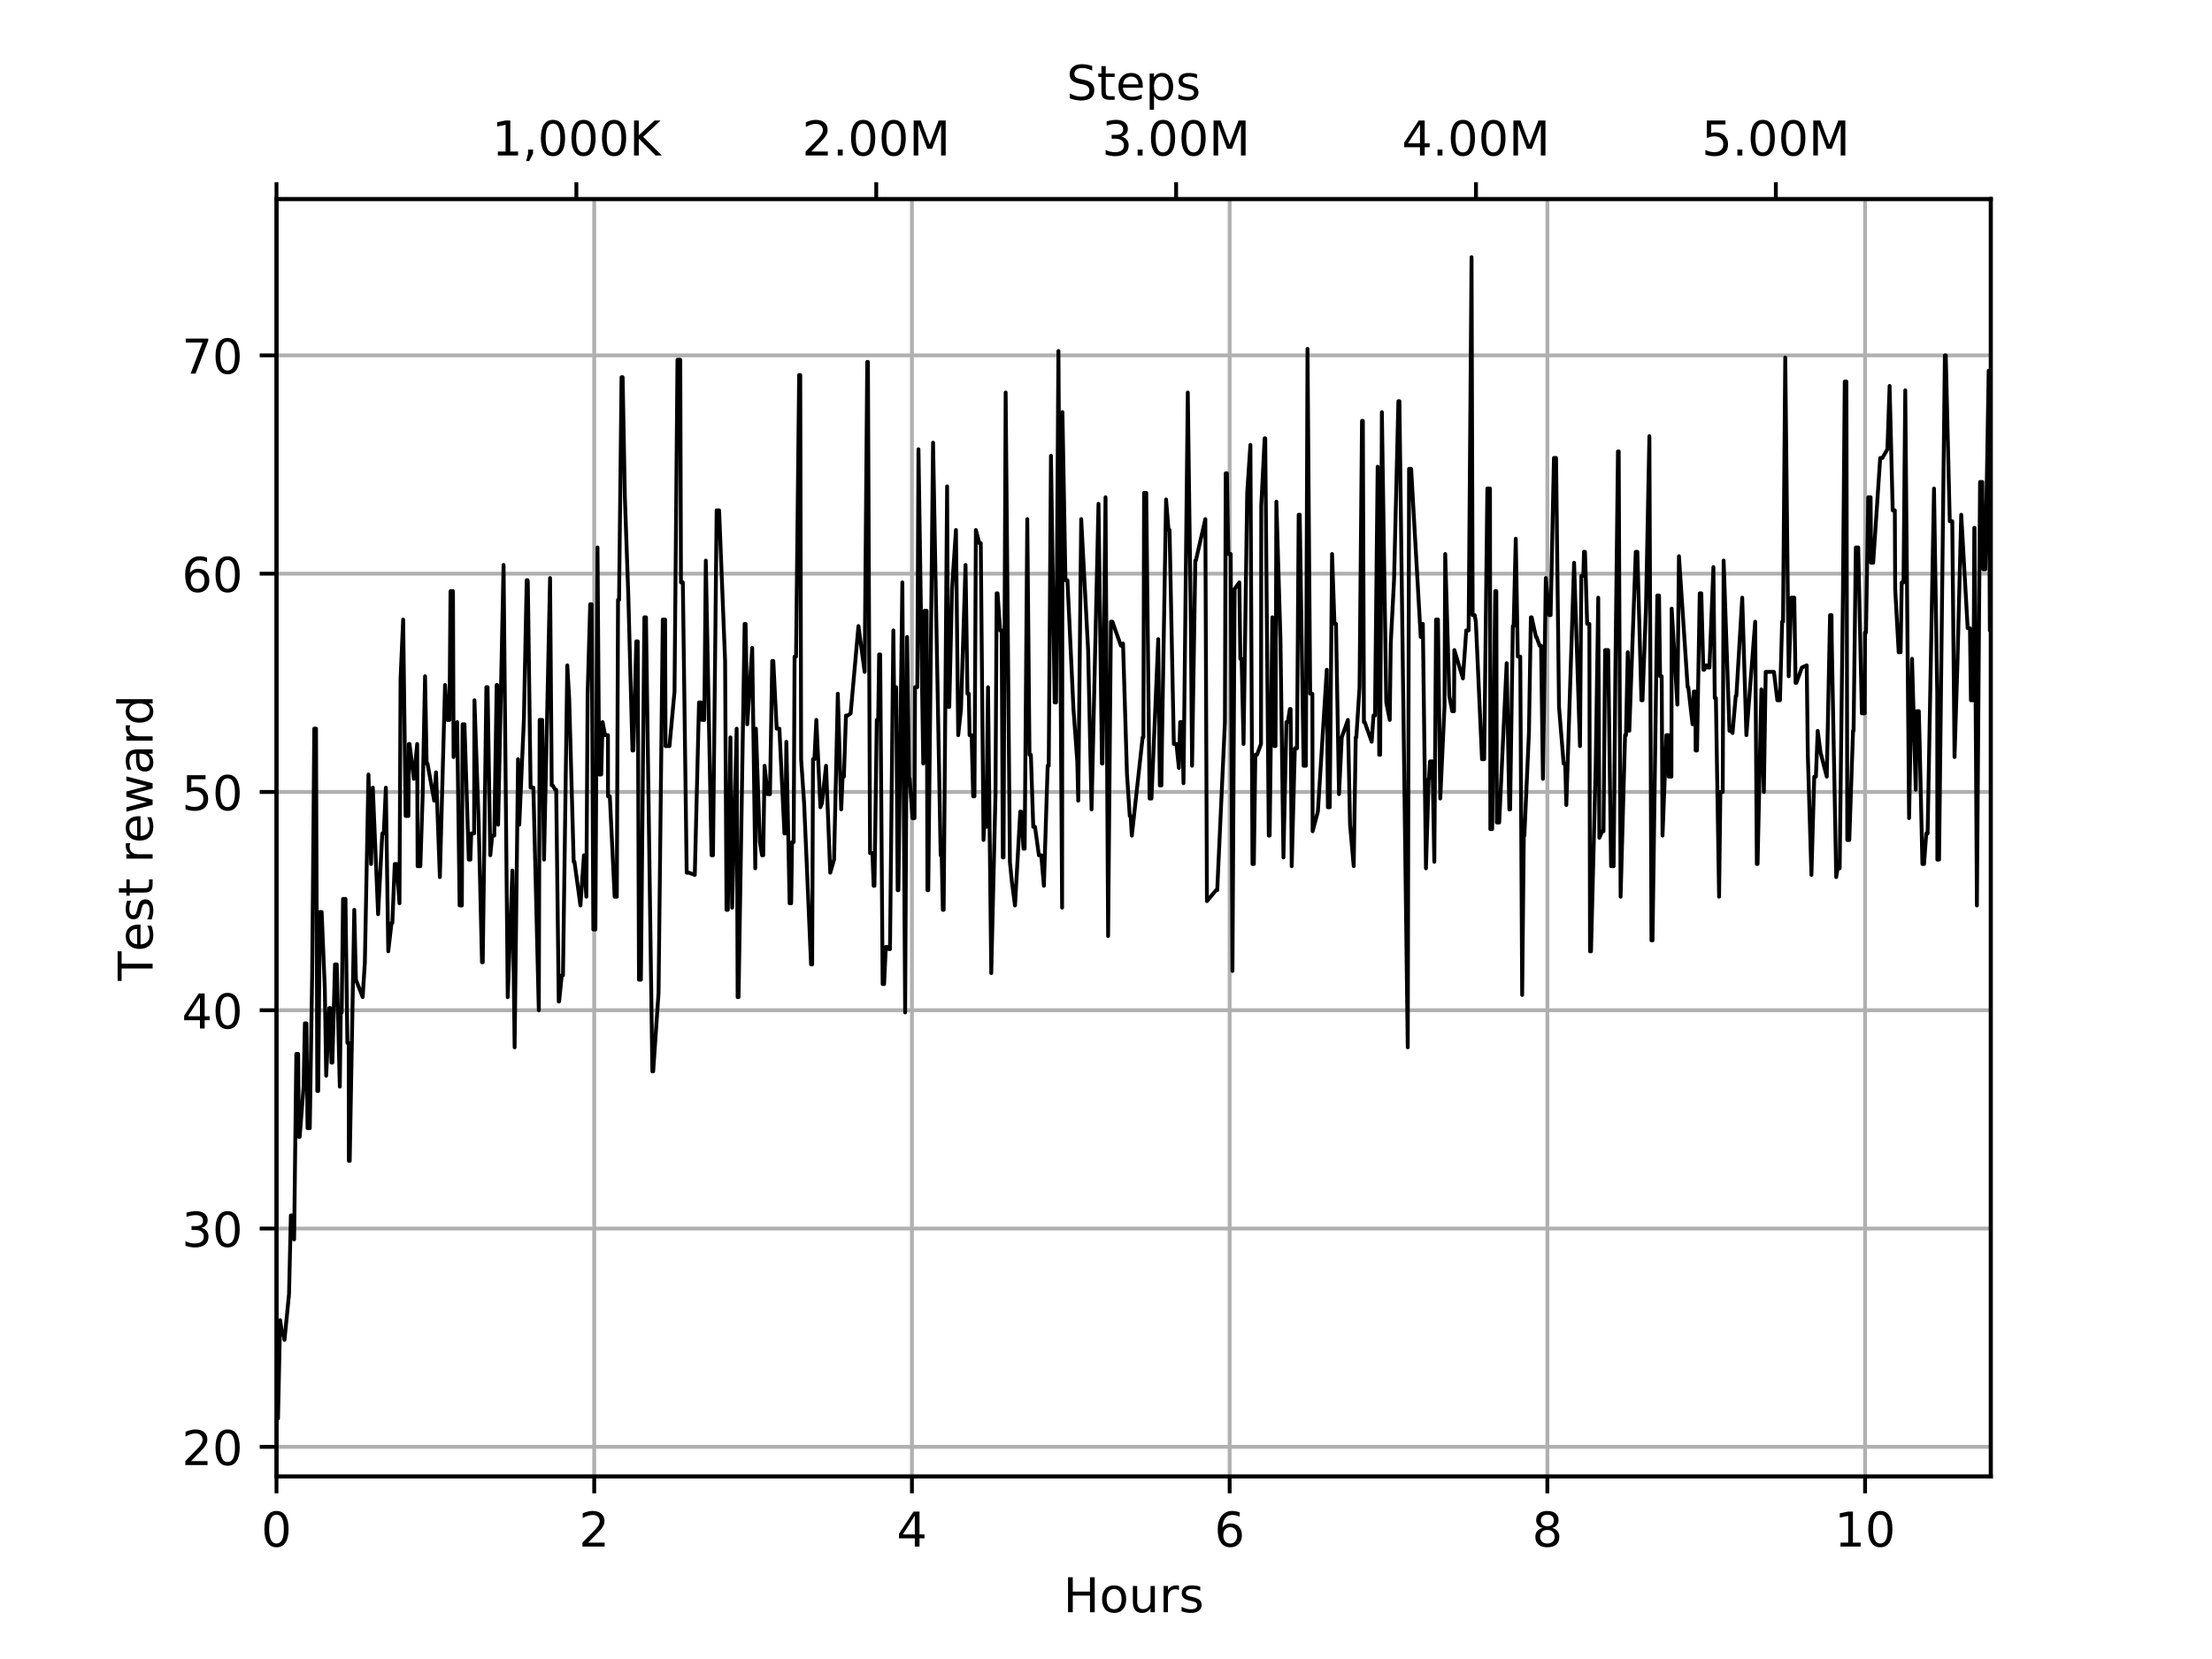 <?xml version="1.0" encoding="utf-8" standalone="no"?>
<!DOCTYPE svg PUBLIC "-//W3C//DTD SVG 1.1//EN"
  "http://www.w3.org/Graphics/SVG/1.1/DTD/svg11.dtd">
<!-- Created with matplotlib (https://matplotlib.org/) -->
<svg height="345.6pt" version="1.1" viewBox="0 0 460.8 345.6" width="460.8pt" xmlns="http://www.w3.org/2000/svg" xmlns:xlink="http://www.w3.org/1999/xlink">
 <defs>
  <style type="text/css">
*{stroke-linecap:butt;stroke-linejoin:round;}
  </style>
 </defs>
 <g id="figure_1">
  <g id="patch_1">
   <path d="M 0 345.6
L 460.8 345.6
L 460.8 0
L 0 0
z
" style="fill:#ffffff;"/>
  </g>
  <g id="axes_1">
   <g id="patch_2">
    <path d="M 57.6 307.584
L 414.72 307.584
L 414.72 41.472
L 57.6 41.472
z
" style="fill:#ffffff;"/>
   </g>
   <g id="matplotlib.axis_1">
    <g id="xtick_1">
     <g id="line2d_1">
      <path clip-path="url(#pdc1ff1bb0d)" d="M 57.6 307.584
L 57.6 41.472
" style="fill:none;stroke:#b0b0b0;stroke-linecap:square;stroke-width:0.8;"/>
     </g>
     <g id="line2d_2">
      <defs>
       <path d="M 0 0
L 0 3.5
" id="m5c88995f0f" style="stroke:#000000;stroke-width:0.8;"/>
      </defs>
      <g>
       <use style="stroke:#000000;stroke-width:0.8;" x="57.6" xlink:href="#m5c88995f0f" y="307.584"/>
      </g>
     </g>
     <g id="text_1">
      <!-- 0 -->
      <defs>
       <path d="M 31.781 66.406
Q 24.172 66.406 20.328 58.906
Q 16.5 51.422 16.5 36.375
Q 16.5 21.391 20.328 13.891
Q 24.172 6.391 31.781 6.391
Q 39.453 6.391 43.281 13.891
Q 47.125 21.391 47.125 36.375
Q 47.125 51.422 43.281 58.906
Q 39.453 66.406 31.781 66.406
z
M 31.781 74.219
Q 44.047 74.219 50.516 64.516
Q 56.984 54.828 56.984 36.375
Q 56.984 17.969 50.516 8.266
Q 44.047 -1.422 31.781 -1.422
Q 19.531 -1.422 13.062 8.266
Q 6.594 17.969 6.594 36.375
Q 6.594 54.828 13.062 64.516
Q 19.531 74.219 31.781 74.219
z
" id="DejaVuSans-48"/>
      </defs>
      <g transform="translate(54.419 322.182)scale(0.1 -0.1)">
       <use xlink:href="#DejaVuSans-48"/>
      </g>
     </g>
    </g>
    <g id="xtick_2">
     <g id="line2d_3">
      <path clip-path="url(#pdc1ff1bb0d)" d="M 123.786 307.584
L 123.786 41.472
" style="fill:none;stroke:#b0b0b0;stroke-linecap:square;stroke-width:0.8;"/>
     </g>
     <g id="line2d_4">
      <g>
       <use style="stroke:#000000;stroke-width:0.8;" x="123.786" xlink:href="#m5c88995f0f" y="307.584"/>
      </g>
     </g>
     <g id="text_2">
      <!-- 2 -->
      <defs>
       <path d="M 19.188 8.297
L 53.609 8.297
L 53.609 0
L 7.328 0
L 7.328 8.297
Q 12.938 14.109 22.625 23.891
Q 32.328 33.688 34.812 36.531
Q 39.547 41.844 41.422 45.531
Q 43.312 49.219 43.312 52.781
Q 43.312 58.594 39.234 62.25
Q 35.156 65.922 28.609 65.922
Q 23.969 65.922 18.812 64.312
Q 13.672 62.703 7.812 59.422
L 7.812 69.391
Q 13.766 71.781 18.938 73
Q 24.125 74.219 28.422 74.219
Q 39.75 74.219 46.484 68.547
Q 53.219 62.891 53.219 53.422
Q 53.219 48.922 51.531 44.891
Q 49.859 40.875 45.406 35.406
Q 44.188 33.984 37.641 27.219
Q 31.109 20.453 19.188 8.297
z
" id="DejaVuSans-50"/>
      </defs>
      <g transform="translate(120.605 322.182)scale(0.1 -0.1)">
       <use xlink:href="#DejaVuSans-50"/>
      </g>
     </g>
    </g>
    <g id="xtick_3">
     <g id="line2d_5">
      <path clip-path="url(#pdc1ff1bb0d)" d="M 189.972 307.584
L 189.972 41.472
" style="fill:none;stroke:#b0b0b0;stroke-linecap:square;stroke-width:0.8;"/>
     </g>
     <g id="line2d_6">
      <g>
       <use style="stroke:#000000;stroke-width:0.8;" x="189.972" xlink:href="#m5c88995f0f" y="307.584"/>
      </g>
     </g>
     <g id="text_3">
      <!-- 4 -->
      <defs>
       <path d="M 37.797 64.312
L 12.891 25.391
L 37.797 25.391
z
M 35.203 72.906
L 47.609 72.906
L 47.609 25.391
L 58.016 25.391
L 58.016 17.188
L 47.609 17.188
L 47.609 0
L 37.797 0
L 37.797 17.188
L 4.891 17.188
L 4.891 26.703
z
" id="DejaVuSans-52"/>
      </defs>
      <g transform="translate(186.791 322.182)scale(0.1 -0.1)">
       <use xlink:href="#DejaVuSans-52"/>
      </g>
     </g>
    </g>
    <g id="xtick_4">
     <g id="line2d_7">
      <path clip-path="url(#pdc1ff1bb0d)" d="M 256.158 307.584
L 256.158 41.472
" style="fill:none;stroke:#b0b0b0;stroke-linecap:square;stroke-width:0.8;"/>
     </g>
     <g id="line2d_8">
      <g>
       <use style="stroke:#000000;stroke-width:0.8;" x="256.158" xlink:href="#m5c88995f0f" y="307.584"/>
      </g>
     </g>
     <g id="text_4">
      <!-- 6 -->
      <defs>
       <path d="M 33.016 40.375
Q 26.375 40.375 22.484 35.828
Q 18.609 31.297 18.609 23.391
Q 18.609 15.531 22.484 10.953
Q 26.375 6.391 33.016 6.391
Q 39.656 6.391 43.531 10.953
Q 47.406 15.531 47.406 23.391
Q 47.406 31.297 43.531 35.828
Q 39.656 40.375 33.016 40.375
z
M 52.594 71.297
L 52.594 62.312
Q 48.875 64.062 45.094 64.984
Q 41.312 65.922 37.594 65.922
Q 27.828 65.922 22.672 59.328
Q 17.531 52.734 16.797 39.406
Q 19.672 43.656 24.016 45.922
Q 28.375 48.188 33.594 48.188
Q 44.578 48.188 50.953 41.516
Q 57.328 34.859 57.328 23.391
Q 57.328 12.156 50.688 5.359
Q 44.047 -1.422 33.016 -1.422
Q 20.359 -1.422 13.672 8.266
Q 6.984 17.969 6.984 36.375
Q 6.984 53.656 15.188 63.938
Q 23.391 74.219 37.203 74.219
Q 40.922 74.219 44.703 73.484
Q 48.484 72.75 52.594 71.297
z
" id="DejaVuSans-54"/>
      </defs>
      <g transform="translate(252.977 322.182)scale(0.1 -0.1)">
       <use xlink:href="#DejaVuSans-54"/>
      </g>
     </g>
    </g>
    <g id="xtick_5">
     <g id="line2d_9">
      <path clip-path="url(#pdc1ff1bb0d)" d="M 322.344 307.584
L 322.344 41.472
" style="fill:none;stroke:#b0b0b0;stroke-linecap:square;stroke-width:0.8;"/>
     </g>
     <g id="line2d_10">
      <g>
       <use style="stroke:#000000;stroke-width:0.8;" x="322.344" xlink:href="#m5c88995f0f" y="307.584"/>
      </g>
     </g>
     <g id="text_5">
      <!-- 8 -->
      <defs>
       <path d="M 31.781 34.625
Q 24.75 34.625 20.719 30.859
Q 16.703 27.094 16.703 20.516
Q 16.703 13.922 20.719 10.156
Q 24.75 6.391 31.781 6.391
Q 38.812 6.391 42.859 10.172
Q 46.922 13.969 46.922 20.516
Q 46.922 27.094 42.891 30.859
Q 38.875 34.625 31.781 34.625
z
M 21.922 38.812
Q 15.578 40.375 12.031 44.719
Q 8.5 49.078 8.5 55.328
Q 8.5 64.062 14.719 69.141
Q 20.953 74.219 31.781 74.219
Q 42.672 74.219 48.875 69.141
Q 55.078 64.062 55.078 55.328
Q 55.078 49.078 51.531 44.719
Q 48 40.375 41.703 38.812
Q 48.828 37.156 52.797 32.312
Q 56.781 27.484 56.781 20.516
Q 56.781 9.906 50.312 4.234
Q 43.844 -1.422 31.781 -1.422
Q 19.734 -1.422 13.25 4.234
Q 6.781 9.906 6.781 20.516
Q 6.781 27.484 10.781 32.312
Q 14.797 37.156 21.922 38.812
z
M 18.312 54.391
Q 18.312 48.734 21.844 45.562
Q 25.391 42.391 31.781 42.391
Q 38.141 42.391 41.719 45.562
Q 45.312 48.734 45.312 54.391
Q 45.312 60.062 41.719 63.234
Q 38.141 66.406 31.781 66.406
Q 25.391 66.406 21.844 63.234
Q 18.312 60.062 18.312 54.391
z
" id="DejaVuSans-56"/>
      </defs>
      <g transform="translate(319.163 322.182)scale(0.1 -0.1)">
       <use xlink:href="#DejaVuSans-56"/>
      </g>
     </g>
    </g>
    <g id="xtick_6">
     <g id="line2d_11">
      <path clip-path="url(#pdc1ff1bb0d)" d="M 388.53 307.584
L 388.53 41.472
" style="fill:none;stroke:#b0b0b0;stroke-linecap:square;stroke-width:0.8;"/>
     </g>
     <g id="line2d_12">
      <g>
       <use style="stroke:#000000;stroke-width:0.8;" x="388.53" xlink:href="#m5c88995f0f" y="307.584"/>
      </g>
     </g>
     <g id="text_6">
      <!-- 10 -->
      <defs>
       <path d="M 12.406 8.297
L 28.516 8.297
L 28.516 63.922
L 10.984 60.406
L 10.984 69.391
L 28.422 72.906
L 38.281 72.906
L 38.281 8.297
L 54.391 8.297
L 54.391 0
L 12.406 0
z
" id="DejaVuSans-49"/>
      </defs>
      <g transform="translate(382.168 322.182)scale(0.1 -0.1)">
       <use xlink:href="#DejaVuSans-49"/>
       <use x="63.623" xlink:href="#DejaVuSans-48"/>
      </g>
     </g>
    </g>
    <g id="text_7">
     <!-- Hours -->
     <defs>
      <path d="M 9.812 72.906
L 19.672 72.906
L 19.672 43.016
L 55.516 43.016
L 55.516 72.906
L 65.375 72.906
L 65.375 0
L 55.516 0
L 55.516 34.719
L 19.672 34.719
L 19.672 0
L 9.812 0
z
" id="DejaVuSans-72"/>
      <path d="M 30.609 48.391
Q 23.391 48.391 19.188 42.75
Q 14.984 37.109 14.984 27.297
Q 14.984 17.484 19.156 11.844
Q 23.344 6.203 30.609 6.203
Q 37.797 6.203 41.984 11.859
Q 46.188 17.531 46.188 27.297
Q 46.188 37.016 41.984 42.703
Q 37.797 48.391 30.609 48.391
z
M 30.609 56
Q 42.328 56 49.016 48.375
Q 55.719 40.766 55.719 27.297
Q 55.719 13.875 49.016 6.219
Q 42.328 -1.422 30.609 -1.422
Q 18.844 -1.422 12.172 6.219
Q 5.516 13.875 5.516 27.297
Q 5.516 40.766 12.172 48.375
Q 18.844 56 30.609 56
z
" id="DejaVuSans-111"/>
      <path d="M 8.5 21.578
L 8.5 54.688
L 17.484 54.688
L 17.484 21.922
Q 17.484 14.156 20.5 10.266
Q 23.531 6.391 29.594 6.391
Q 36.859 6.391 41.078 11.031
Q 45.312 15.672 45.312 23.688
L 45.312 54.688
L 54.297 54.688
L 54.297 0
L 45.312 0
L 45.312 8.406
Q 42.047 3.422 37.719 1
Q 33.406 -1.422 27.688 -1.422
Q 18.266 -1.422 13.375 4.438
Q 8.5 10.297 8.5 21.578
z
M 31.109 56
z
" id="DejaVuSans-117"/>
      <path d="M 41.109 46.297
Q 39.594 47.172 37.812 47.578
Q 36.031 48 33.891 48
Q 26.266 48 22.188 43.047
Q 18.109 38.094 18.109 28.812
L 18.109 0
L 9.078 0
L 9.078 54.688
L 18.109 54.688
L 18.109 46.188
Q 20.953 51.172 25.484 53.578
Q 30.031 56 36.531 56
Q 37.453 56 38.578 55.875
Q 39.703 55.766 41.062 55.516
z
" id="DejaVuSans-114"/>
      <path d="M 44.281 53.078
L 44.281 44.578
Q 40.484 46.531 36.375 47.5
Q 32.281 48.484 27.875 48.484
Q 21.188 48.484 17.844 46.438
Q 14.5 44.391 14.5 40.281
Q 14.5 37.156 16.891 35.375
Q 19.281 33.594 26.516 31.984
L 29.594 31.297
Q 39.156 29.25 43.188 25.516
Q 47.219 21.781 47.219 15.094
Q 47.219 7.469 41.188 3.016
Q 35.156 -1.422 24.609 -1.422
Q 20.219 -1.422 15.453 -0.562
Q 10.688 0.297 5.422 2
L 5.422 11.281
Q 10.406 8.688 15.234 7.391
Q 20.062 6.109 24.812 6.109
Q 31.156 6.109 34.562 8.281
Q 37.984 10.453 37.984 14.406
Q 37.984 18.062 35.516 20.016
Q 33.062 21.969 24.703 23.781
L 21.578 24.516
Q 13.234 26.266 9.516 29.906
Q 5.812 33.547 5.812 39.891
Q 5.812 47.609 11.281 51.797
Q 16.75 56 26.812 56
Q 31.781 56 36.172 55.266
Q 40.578 54.547 44.281 53.078
z
" id="DejaVuSans-115"/>
     </defs>
     <g transform="translate(221.512 335.861)scale(0.1 -0.1)">
      <use xlink:href="#DejaVuSans-72"/>
      <use x="75.195" xlink:href="#DejaVuSans-111"/>
      <use x="136.377" xlink:href="#DejaVuSans-117"/>
      <use x="199.756" xlink:href="#DejaVuSans-114"/>
      <use x="240.869" xlink:href="#DejaVuSans-115"/>
     </g>
    </g>
   </g>
   <g id="matplotlib.axis_2">
    <g id="ytick_1">
     <g id="line2d_13">
      <path clip-path="url(#pdc1ff1bb0d)" d="M 57.6 301.4
L 414.72 301.4
" style="fill:none;stroke:#b0b0b0;stroke-linecap:square;stroke-width:0.8;"/>
     </g>
     <g id="line2d_14">
      <defs>
       <path d="M 0 0
L -3.5 0
" id="m8403c942ac" style="stroke:#000000;stroke-width:0.8;"/>
      </defs>
      <g>
       <use style="stroke:#000000;stroke-width:0.8;" x="57.6" xlink:href="#m8403c942ac" y="301.4"/>
      </g>
     </g>
     <g id="text_8">
      <!-- 20 -->
      <g transform="translate(37.875 305.199)scale(0.1 -0.1)">
       <use xlink:href="#DejaVuSans-50"/>
       <use x="63.623" xlink:href="#DejaVuSans-48"/>
      </g>
     </g>
    </g>
    <g id="ytick_2">
     <g id="line2d_15">
      <path clip-path="url(#pdc1ff1bb0d)" d="M 57.6 255.926
L 414.72 255.926
" style="fill:none;stroke:#b0b0b0;stroke-linecap:square;stroke-width:0.8;"/>
     </g>
     <g id="line2d_16">
      <g>
       <use style="stroke:#000000;stroke-width:0.8;" x="57.6" xlink:href="#m8403c942ac" y="255.926"/>
      </g>
     </g>
     <g id="text_9">
      <!-- 30 -->
      <defs>
       <path d="M 40.578 39.312
Q 47.656 37.797 51.625 33
Q 55.609 28.219 55.609 21.188
Q 55.609 10.406 48.188 4.484
Q 40.766 -1.422 27.094 -1.422
Q 22.516 -1.422 17.656 -0.516
Q 12.797 0.391 7.625 2.203
L 7.625 11.719
Q 11.719 9.328 16.594 8.109
Q 21.484 6.891 26.812 6.891
Q 36.078 6.891 40.938 10.547
Q 45.797 14.203 45.797 21.188
Q 45.797 27.641 41.281 31.266
Q 36.766 34.906 28.719 34.906
L 20.219 34.906
L 20.219 43.016
L 29.109 43.016
Q 36.375 43.016 40.234 45.922
Q 44.094 48.828 44.094 54.297
Q 44.094 59.906 40.109 62.906
Q 36.141 65.922 28.719 65.922
Q 24.656 65.922 20.016 65.031
Q 15.375 64.156 9.812 62.312
L 9.812 71.094
Q 15.438 72.656 20.344 73.438
Q 25.25 74.219 29.594 74.219
Q 40.828 74.219 47.359 69.109
Q 53.906 64.016 53.906 55.328
Q 53.906 49.266 50.438 45.094
Q 46.969 40.922 40.578 39.312
z
" id="DejaVuSans-51"/>
      </defs>
      <g transform="translate(37.875 259.725)scale(0.1 -0.1)">
       <use xlink:href="#DejaVuSans-51"/>
       <use x="63.623" xlink:href="#DejaVuSans-48"/>
      </g>
     </g>
    </g>
    <g id="ytick_3">
     <g id="line2d_17">
      <path clip-path="url(#pdc1ff1bb0d)" d="M 57.6 210.452
L 414.72 210.452
" style="fill:none;stroke:#b0b0b0;stroke-linecap:square;stroke-width:0.8;"/>
     </g>
     <g id="line2d_18">
      <g>
       <use style="stroke:#000000;stroke-width:0.8;" x="57.6" xlink:href="#m8403c942ac" y="210.452"/>
      </g>
     </g>
     <g id="text_10">
      <!-- 40 -->
      <g transform="translate(37.875 214.251)scale(0.1 -0.1)">
       <use xlink:href="#DejaVuSans-52"/>
       <use x="63.623" xlink:href="#DejaVuSans-48"/>
      </g>
     </g>
    </g>
    <g id="ytick_4">
     <g id="line2d_19">
      <path clip-path="url(#pdc1ff1bb0d)" d="M 57.6 164.979
L 414.72 164.979
" style="fill:none;stroke:#b0b0b0;stroke-linecap:square;stroke-width:0.8;"/>
     </g>
     <g id="line2d_20">
      <g>
       <use style="stroke:#000000;stroke-width:0.8;" x="57.6" xlink:href="#m8403c942ac" y="164.979"/>
      </g>
     </g>
     <g id="text_11">
      <!-- 50 -->
      <defs>
       <path d="M 10.797 72.906
L 49.516 72.906
L 49.516 64.594
L 19.828 64.594
L 19.828 46.734
Q 21.969 47.469 24.109 47.828
Q 26.266 48.188 28.422 48.188
Q 40.625 48.188 47.75 41.5
Q 54.891 34.812 54.891 23.391
Q 54.891 11.625 47.562 5.094
Q 40.234 -1.422 26.906 -1.422
Q 22.312 -1.422 17.547 -0.641
Q 12.797 0.141 7.719 1.703
L 7.719 11.625
Q 12.109 9.234 16.797 8.062
Q 21.484 6.891 26.703 6.891
Q 35.156 6.891 40.078 11.328
Q 45.016 15.766 45.016 23.391
Q 45.016 31 40.078 35.438
Q 35.156 39.891 26.703 39.891
Q 22.75 39.891 18.812 39.016
Q 14.891 38.141 10.797 36.281
z
" id="DejaVuSans-53"/>
      </defs>
      <g transform="translate(37.875 168.778)scale(0.1 -0.1)">
       <use xlink:href="#DejaVuSans-53"/>
       <use x="63.623" xlink:href="#DejaVuSans-48"/>
      </g>
     </g>
    </g>
    <g id="ytick_5">
     <g id="line2d_21">
      <path clip-path="url(#pdc1ff1bb0d)" d="M 57.6 119.505
L 414.72 119.505
" style="fill:none;stroke:#b0b0b0;stroke-linecap:square;stroke-width:0.8;"/>
     </g>
     <g id="line2d_22">
      <g>
       <use style="stroke:#000000;stroke-width:0.8;" x="57.6" xlink:href="#m8403c942ac" y="119.505"/>
      </g>
     </g>
     <g id="text_12">
      <!-- 60 -->
      <g transform="translate(37.875 123.304)scale(0.1 -0.1)">
       <use xlink:href="#DejaVuSans-54"/>
       <use x="63.623" xlink:href="#DejaVuSans-48"/>
      </g>
     </g>
    </g>
    <g id="ytick_6">
     <g id="line2d_23">
      <path clip-path="url(#pdc1ff1bb0d)" d="M 57.6 74.031
L 414.72 74.031
" style="fill:none;stroke:#b0b0b0;stroke-linecap:square;stroke-width:0.8;"/>
     </g>
     <g id="line2d_24">
      <g>
       <use style="stroke:#000000;stroke-width:0.8;" x="57.6" xlink:href="#m8403c942ac" y="74.031"/>
      </g>
     </g>
     <g id="text_13">
      <!-- 70 -->
      <defs>
       <path d="M 8.203 72.906
L 55.078 72.906
L 55.078 68.703
L 28.609 0
L 18.312 0
L 43.219 64.594
L 8.203 64.594
z
" id="DejaVuSans-55"/>
      </defs>
      <g transform="translate(37.875 77.83)scale(0.1 -0.1)">
       <use xlink:href="#DejaVuSans-55"/>
       <use x="63.623" xlink:href="#DejaVuSans-48"/>
      </g>
     </g>
    </g>
    <g id="text_14">
     <!-- Test reward -->
     <defs>
      <path d="M -0.297 72.906
L 61.375 72.906
L 61.375 64.594
L 35.5 64.594
L 35.5 0
L 25.594 0
L 25.594 64.594
L -0.297 64.594
z
" id="DejaVuSans-84"/>
      <path d="M 56.203 29.594
L 56.203 25.203
L 14.891 25.203
Q 15.484 15.922 20.484 11.062
Q 25.484 6.203 34.422 6.203
Q 39.594 6.203 44.453 7.469
Q 49.312 8.734 54.109 11.281
L 54.109 2.781
Q 49.266 0.734 44.188 -0.344
Q 39.109 -1.422 33.891 -1.422
Q 20.797 -1.422 13.156 6.188
Q 5.516 13.812 5.516 26.812
Q 5.516 40.234 12.766 48.109
Q 20.016 56 32.328 56
Q 43.359 56 49.781 48.891
Q 56.203 41.797 56.203 29.594
z
M 47.219 32.234
Q 47.125 39.594 43.094 43.984
Q 39.062 48.391 32.422 48.391
Q 24.906 48.391 20.391 44.141
Q 15.875 39.891 15.188 32.172
z
" id="DejaVuSans-101"/>
      <path d="M 18.312 70.219
L 18.312 54.688
L 36.812 54.688
L 36.812 47.703
L 18.312 47.703
L 18.312 18.016
Q 18.312 11.328 20.141 9.422
Q 21.969 7.516 27.594 7.516
L 36.812 7.516
L 36.812 0
L 27.594 0
Q 17.188 0 13.234 3.875
Q 9.281 7.766 9.281 18.016
L 9.281 47.703
L 2.688 47.703
L 2.688 54.688
L 9.281 54.688
L 9.281 70.219
z
" id="DejaVuSans-116"/>
      <path id="DejaVuSans-32"/>
      <path d="M 4.203 54.688
L 13.188 54.688
L 24.422 12.016
L 35.594 54.688
L 46.188 54.688
L 57.422 12.016
L 68.609 54.688
L 77.594 54.688
L 63.281 0
L 52.688 0
L 40.922 44.828
L 29.109 0
L 18.5 0
z
" id="DejaVuSans-119"/>
      <path d="M 34.281 27.484
Q 23.391 27.484 19.188 25
Q 14.984 22.516 14.984 16.5
Q 14.984 11.719 18.141 8.906
Q 21.297 6.109 26.703 6.109
Q 34.188 6.109 38.703 11.406
Q 43.219 16.703 43.219 25.484
L 43.219 27.484
z
M 52.203 31.203
L 52.203 0
L 43.219 0
L 43.219 8.297
Q 40.141 3.328 35.547 0.953
Q 30.953 -1.422 24.312 -1.422
Q 15.922 -1.422 10.953 3.297
Q 6 8.016 6 15.922
Q 6 25.141 12.172 29.828
Q 18.359 34.516 30.609 34.516
L 43.219 34.516
L 43.219 35.406
Q 43.219 41.609 39.141 45
Q 35.062 48.391 27.688 48.391
Q 23 48.391 18.547 47.266
Q 14.109 46.141 10.016 43.891
L 10.016 52.203
Q 14.938 54.109 19.578 55.047
Q 24.219 56 28.609 56
Q 40.484 56 46.344 49.844
Q 52.203 43.703 52.203 31.203
z
" id="DejaVuSans-97"/>
      <path d="M 45.406 46.391
L 45.406 75.984
L 54.391 75.984
L 54.391 0
L 45.406 0
L 45.406 8.203
Q 42.578 3.328 38.25 0.953
Q 33.938 -1.422 27.875 -1.422
Q 17.969 -1.422 11.734 6.484
Q 5.516 14.406 5.516 27.297
Q 5.516 40.188 11.734 48.094
Q 17.969 56 27.875 56
Q 33.938 56 38.25 53.625
Q 42.578 51.266 45.406 46.391
z
M 14.797 27.297
Q 14.797 17.391 18.875 11.75
Q 22.953 6.109 30.078 6.109
Q 37.203 6.109 41.297 11.75
Q 45.406 17.391 45.406 27.297
Q 45.406 37.203 41.297 42.844
Q 37.203 48.484 30.078 48.484
Q 22.953 48.484 18.875 42.844
Q 14.797 37.203 14.797 27.297
z
" id="DejaVuSans-100"/>
     </defs>
     <g transform="translate(31.795 204.312)rotate(-90)scale(0.1 -0.1)">
      <use xlink:href="#DejaVuSans-84"/>
      <use x="60.818" xlink:href="#DejaVuSans-101"/>
      <use x="122.342" xlink:href="#DejaVuSans-115"/>
      <use x="174.441" xlink:href="#DejaVuSans-116"/>
      <use x="213.65" xlink:href="#DejaVuSans-32"/>
      <use x="245.438" xlink:href="#DejaVuSans-114"/>
      <use x="286.52" xlink:href="#DejaVuSans-101"/>
      <use x="348.043" xlink:href="#DejaVuSans-119"/>
      <use x="429.83" xlink:href="#DejaVuSans-97"/>
      <use x="491.109" xlink:href="#DejaVuSans-114"/>
      <use x="532.207" xlink:href="#DejaVuSans-100"/>
     </g>
    </g>
   </g>
   <g id="line2d_25">
    <path clip-path="url(#pdc1ff1bb0d)" d="M 57.6 295.488
L 57.916 295.488
L 58.356 275.025
L 58.761 277.753
L 58.995 277.753
L 59.267 279.117
L 60.213 269.568
L 60.593 253.197
L 60.898 253.197
L 61.271 258.2
L 61.73 219.547
L 62.113 219.547
L 62.254 236.827
L 62.425 236.827
L 63.248 226.368
L 63.512 213.181
L 63.835 213.181
L 64.07 235.008
L 64.535 235.008
L 65.033 202.722
L 65.471 151.791
L 65.832 151.791
L 66.102 227.277
L 66.285 227.277
L 66.634 189.989
L 67.009 189.989
L 67.665 205.905
L 67.951 224.094
L 68.606 209.997
L 68.808 209.997
L 69.053 221.366
L 69.237 221.366
L 69.786 200.903
L 70.155 200.903
L 70.787 226.368
L 70.985 210.907
L 71.179 210.907
L 71.463 187.261
L 71.968 187.261
L 72.367 217.273
L 72.645 217.273
L 72.676 241.829
L 72.853 241.829
L 73.802 189.534
L 74.144 204.086
L 75.552 207.724
L 76.009 200.448
L 76.756 161.341
L 77.302 179.985
L 77.662 164.069
L 78.765 190.444
L 79.639 173.619
L 79.946 173.619
L 80.382 164.069
L 80.881 198.174
L 81.561 192.263
L 81.735 192.263
L 82.232 179.985
L 82.614 179.985
L 83.218 188.17
L 83.445 141.332
L 83.986 129.054
L 84.504 169.981
L 85.072 169.981
L 85.178 154.974
L 85.307 154.974
L 86.211 162.25
L 86.907 154.974
L 86.994 180.44
L 87.565 180.44
L 88.044 165.888
L 88.546 140.877
L 88.879 159.067
L 89.053 159.067
L 90.455 166.797
L 90.833 160.886
L 91.632 182.713
L 92.709 142.696
L 93.236 149.972
L 93.626 149.972
L 93.85 123.143
L 94.363 123.143
L 94.487 157.703
L 95.237 150.427
L 95.746 188.625
L 96.215 188.625
L 96.359 150.882
L 96.758 150.882
L 97.652 179.075
L 97.986 179.075
L 98.167 173.619
L 98.762 173.619
L 98.838 145.88
L 99.716 171.345
L 100.405 200.448
L 100.565 200.448
L 101.318 143.151
L 101.57 143.151
L 102.138 178.166
L 102.534 174.073
L 102.969 174.073
L 103.467 142.696
L 103.561 142.696
L 103.767 171.8
L 104.902 117.686
L 105.77 207.724
L 106.744 181.349
L 107.206 218.183
L 107.921 158.157
L 108.175 171.8
L 109.135 149.972
L 109.721 120.869
L 109.894 120.869
L 109.957 121.324
L 110.534 164.069
L 111.114 164.069
L 112.242 210.452
L 112.422 149.972
L 112.949 149.972
L 113.329 179.075
L 114.589 120.414
L 114.934 163.614
L 115.13 163.614
L 115.667 164.524
L 115.869 164.524
L 116.395 208.633
L 116.474 208.633
L 117.028 203.176
L 117.279 203.176
L 118.175 138.604
L 118.57 145.425
L 119.51 179.53
L 119.672 179.53
L 120.916 188.625
L 121.644 178.166
L 122.144 186.806
L 122.415 144.515
L 122.95 125.871
L 123.242 125.871
L 123.599 193.627
L 124.033 193.627
L 124.472 114.048
L 124.816 161.341
L 125.245 161.341
L 125.532 150.427
L 126.047 153.155
L 126.649 153.155
L 126.662 165.888
L 127.038 165.888
L 128.038 186.806
L 128.495 186.806
L 128.747 124.962
L 128.961 124.962
L 129.477 78.579
L 129.708 78.579
L 130.171 103.589
L 130.888 124.052
L 131.751 156.339
L 131.944 156.339
L 132.556 133.602
L 132.845 133.602
L 133.109 204.086
L 133.512 204.086
L 134.234 128.6
L 134.567 128.6
L 135.9 223.185
L 136.073 223.185
L 137.189 206.814
L 138.068 129.054
L 138.552 129.054
L 138.646 155.429
L 139.462 155.429
L 140.513 144.061
L 141.13 74.941
L 141.713 74.941
L 141.859 121.324
L 142.247 121.324
L 143.051 181.804
L 143.513 181.804
L 144.738 182.259
L 145.618 146.334
L 146.074 146.334
L 146.237 149.972
L 146.717 149.972
L 147.031 116.776
L 148.222 178.166
L 148.531 178.166
L 149.291 106.317
L 149.808 106.317
L 151.051 137.694
L 151.343 189.534
L 151.619 189.534
L 152.157 153.61
L 152.52 189.08
L 153.461 151.791
L 153.661 207.724
L 153.855 207.724
L 155.12 129.964
L 155.325 129.964
L 155.667 150.882
L 156.698 134.966
L 157.337 180.894
L 157.469 151.791
L 158.3 175.437
L 158.75 178.166
L 158.993 178.166
L 159.279 159.522
L 159.895 165.433
L 160.395 165.433
L 160.87 137.694
L 161.094 137.694
L 161.796 151.791
L 162.362 151.791
L 163.408 173.619
L 163.601 173.619
L 163.814 154.52
L 164.49 188.17
L 164.819 188.17
L 164.994 175.437
L 165.333 175.437
L 165.526 136.785
L 165.831 136.785
L 166.476 78.124
L 166.707 78.124
L 166.887 158.157
L 167.508 167.252
L 168.956 200.903
L 169.187 200.903
L 169.363 158.157
L 169.658 158.157
L 170.058 149.972
L 170.903 168.162
L 171.241 167.252
L 172.078 159.522
L 172.953 181.804
L 173.753 179.075
L 174.534 144.515
L 175.239 168.616
L 175.531 161.795
L 175.801 161.795
L 176.229 149.063
L 176.563 149.063
L 177.204 148.608
L 178.831 130.419
L 180.121 139.968
L 180.661 75.395
L 180.805 75.395
L 181.246 177.711
L 181.742 177.711
L 181.995 184.532
L 182.166 184.532
L 182.65 149.972
L 182.943 149.972
L 183.138 136.33
L 183.359 136.33
L 183.87 204.995
L 184.177 204.995
L 184.533 197.265
L 184.815 197.265
L 185.161 197.72
L 185.403 197.72
L 186.103 131.328
L 186.237 143.151
L 186.698 143.151
L 186.999 185.442
L 187.151 185.442
L 187.977 121.324
L 188.558 210.907
L 188.959 132.692
L 189.366 162.25
L 189.511 162.25
L 190.087 170.435
L 190.504 170.435
L 190.618 143.151
L 191.09 143.151
L 191.336 93.585
L 192.324 159.067
L 192.594 127.235
L 193.039 127.235
L 193.202 185.442
L 193.373 185.442
L 194.372 92.221
L 195.957 178.166
L 196.169 178.166
L 196.407 189.534
L 196.583 189.534
L 197.299 101.315
L 197.52 147.244
L 197.751 147.244
L 198.326 122.688
L 199.14 110.41
L 199.612 153.155
L 200.194 147.699
L 201.139 117.686
L 201.541 144.515
L 201.817 144.515
L 201.98 153.155
L 202.408 153.155
L 202.729 165.888
L 202.998 165.888
L 203.293 110.41
L 204.005 113.139
L 204.311 113.139
L 204.886 174.983
L 205.01 172.254
L 205.466 172.254
L 205.824 143.151
L 206.495 202.722
L 207.379 165.433
L 207.625 123.597
L 207.806 123.597
L 208.351 131.328
L 208.666 131.328
L 208.906 178.621
L 209.051 178.621
L 209.496 81.762
L 210.381 179.53
L 210.782 183.623
L 211.446 188.625
L 212.539 169.071
L 212.744 169.071
L 213.211 176.802
L 213.457 176.802
L 214 108.136
L 214.461 157.248
L 214.753 157.248
L 215.247 172.254
L 215.614 172.254
L 216.421 178.166
L 216.914 178.166
L 217.462 184.532
L 218.251 159.522
L 218.469 159.522
L 218.933 94.949
L 219.709 146.334
L 219.998 146.334
L 220.488 73.122
L 221.256 189.08
L 221.326 85.854
L 221.952 120.869
L 222.37 120.869
L 223.62 147.699
L 224.419 158.612
L 224.613 166.797
L 225.233 108.136
L 226.675 135.421
L 227.393 168.616
L 228.836 104.953
L 229.554 159.067
L 229.668 159.067
L 230.3 103.589
L 230.84 194.991
L 231.423 129.509
L 231.734 129.509
L 233.506 134.511
L 233.67 134.511
L 233.947 134.056
L 234.772 161.341
L 235.353 169.981
L 235.534 169.981
L 235.779 174.073
L 238.031 153.61
L 238.192 153.61
L 238.331 102.68
L 238.783 102.68
L 239.481 166.343
L 239.872 166.343
L 241.282 133.147
L 241.614 163.614
L 241.941 163.614
L 242.063 154.52
L 242.914 104.044
L 243.429 110.41
L 243.641 110.41
L 244.53 154.974
L 245.073 154.974
L 245.585 159.976
L 245.855 150.427
L 246.275 150.427
L 246.545 163.16
L 247.439 81.762
L 248.08 130.419
L 248.329 159.522
L 249.008 116.776
L 249.121 116.776
L 251.095 108.136
L 251.428 187.715
L 253.336 185.442
L 253.572 185.442
L 255.174 150.427
L 255.338 98.587
L 255.588 98.587
L 255.879 115.412
L 256.382 115.412
L 256.742 202.267
L 257.195 122.688
L 258.178 121.324
L 258.386 137.24
L 258.649 137.24
L 259.056 154.974
L 259.812 102.68
L 260.482 92.675
L 260.915 179.985
L 261.201 179.985
L 261.508 157.248
L 261.858 157.248
L 262.69 154.974
L 262.742 105.408
L 263.447 91.311
L 263.571 91.311
L 264.31 174.073
L 264.492 174.073
L 265.056 128.6
L 265.498 155.429
L 265.712 155.429
L 265.891 104.499
L 266.742 133.147
L 267.364 178.621
L 267.983 150.427
L 268.285 150.427
L 268.701 147.699
L 268.857 147.699
L 269.088 180.44
L 269.741 155.884
L 270.191 155.884
L 270.538 107.227
L 270.757 107.227
L 271.571 159.522
L 272.034 159.522
L 272.38 72.667
L 272.933 144.515
L 273.387 144.515
L 273.444 173.164
L 274.539 169.071
L 276.394 139.513
L 276.621 168.162
L 277.009 168.162
L 277.491 115.412
L 277.996 129.964
L 278.312 129.964
L 278.942 165.433
L 279.509 153.61
L 280.791 149.972
L 281.239 171.8
L 282.001 180.44
L 282.422 153.61
L 282.547 153.61
L 283.217 143.151
L 283.73 87.673
L 283.91 87.673
L 284.129 150.427
L 284.291 150.427
L 285.747 154.52
L 286.125 149.063
L 286.433 149.063
L 286.991 97.223
L 287.32 157.248
L 287.512 157.248
L 287.87 85.854
L 288.783 146.334
L 289.509 149.972
L 289.718 134.056
L 290.404 120.869
L 291.309 83.581
L 291.522 83.581
L 293.261 218.183
L 293.534 97.677
L 293.968 97.677
L 295.962 132.692
L 296.404 129.964
L 297.051 180.894
L 297.619 162.25
L 297.688 162.25
L 297.904 158.612
L 298.407 158.612
L 298.793 179.53
L 299.156 129.054
L 299.55 129.054
L 300.033 166.343
L 300.913 147.244
L 301.064 115.412
L 301.92 144.97
L 302.522 148.153
L 302.895 148.153
L 302.965 135.421
L 304.752 141.332
L 305.449 131.328
L 305.942 131.328
L 306.551 53.568
L 306.778 128.145
L 307.206 128.145
L 307.446 129.509
L 308.731 158.157
L 309.183 158.157
L 309.845 101.77
L 310.391 101.77
L 310.467 172.709
L 310.844 172.709
L 311.492 123.143
L 311.713 123.143
L 311.814 171.345
L 312.312 171.345
L 313.865 138.149
L 314.418 168.616
L 314.583 168.616
L 315.151 130.419
L 315.32 130.419
L 315.76 112.229
L 316.185 136.785
L 316.696 136.785
L 317.096 207.269
L 317.435 174.073
L 317.553 174.073
L 318.504 152.701
L 318.906 128.6
L 319.077 128.6
L 319.972 132.692
L 320.084 132.692
L 320.73 134.511
L 321.032 134.511
L 321.421 162.25
L 322.019 120.414
L 322.717 128.145
L 323.023 128.145
L 323.714 95.404
L 324.155 95.404
L 324.769 147.244
L 325.737 159.067
L 326.051 159.067
L 326.295 167.707
L 327.912 117.231
L 329.142 155.429
L 329.421 119.96
L 329.829 119.96
L 329.98 114.957
L 330.182 114.957
L 330.637 129.964
L 331.092 129.964
L 331.23 198.174
L 331.437 198.174
L 332.415 159.522
L 332.944 124.507
L 333.17 174.528
L 333.763 173.164
L 334.042 173.164
L 334.377 135.421
L 335.008 135.421
L 335.616 180.44
L 336.15 180.44
L 336.523 139.059
L 337.052 94.04
L 337.205 94.04
L 337.602 186.806
L 338.531 153.155
L 338.722 153.155
L 339.092 135.875
L 339.412 152.246
L 340.758 114.957
L 341.09 114.957
L 341.937 145.88
L 342.163 145.88
L 342.885 126.781
L 343.598 90.856
L 344.028 195.901
L 344.249 195.901
L 345.251 124.052
L 345.607 124.052
L 345.828 140.877
L 346.159 140.877
L 346.334 174.073
L 347.144 153.155
L 347.534 153.155
L 347.641 161.795
L 348.183 161.795
L 348.242 126.781
L 349.428 146.789
L 349.757 115.867
L 351.57 143.151
L 351.701 143.151
L 352.586 150.882
L 352.857 144.061
L 353.188 144.061
L 353.232 156.339
L 353.521 156.339
L 354.086 123.597
L 354.413 123.597
L 354.836 139.513
L 355.018 139.513
L 355.461 138.604
L 355.699 138.604
L 355.775 139.059
L 356.111 139.059
L 356.934 118.141
L 357.218 145.425
L 357.451 145.425
L 358.116 186.806
L 358.385 164.979
L 358.874 164.979
L 359.064 116.776
L 360.281 152.246
L 360.565 152.246
L 360.916 152.701
L 361.592 144.97
L 361.717 144.97
L 362.938 124.507
L 363.805 153.155
L 365.637 129.509
L 365.979 179.985
L 366.137 179.985
L 366.932 143.606
L 367.443 164.979
L 367.828 139.968
L 369.541 139.968
L 370.256 145.88
L 370.8 145.88
L 371.251 129.509
L 371.439 129.509
L 371.901 74.486
L 372.618 140.877
L 373.168 124.507
L 373.783 124.507
L 374.048 142.242
L 374.218 142.242
L 375.365 139.059
L 376.374 138.604
L 376.603 157.248
L 377.353 182.259
L 377.941 161.795
L 378.285 161.795
L 378.661 152.246
L 379.258 156.793
L 380.547 161.795
L 381.233 128.145
L 381.537 128.145
L 381.587 133.602
L 382.515 182.713
L 382.812 180.894
L 383.238 180.894
L 383.913 124.052
L 384.296 79.488
L 384.642 79.488
L 384.821 174.983
L 385.242 174.983
L 386.022 152.246
L 386.134 152.246
L 386.605 114.048
L 387.102 114.048
L 387.858 148.608
L 388.456 148.608
L 388.513 131.783
L 388.72 131.783
L 389.187 103.589
L 389.683 103.589
L 389.777 117.231
L 390.217 117.231
L 391.68 95.404
L 392.14 95.404
L 393.181 93.585
L 393.64 80.397
L 394.285 106.317
L 394.729 106.317
L 394.799 122.688
L 395.532 135.875
L 395.934 135.875
L 396.161 121.324
L 396.536 121.324
L 396.9 81.307
L 397.697 170.435
L 398.312 137.24
L 399.084 164.524
L 399.311 148.153
L 399.727 148.153
L 399.904 154.974
L 400.472 179.985
L 400.813 179.985
L 401.277 173.619
L 401.56 173.619
L 402.889 101.77
L 403.562 144.515
L 403.582 179.075
L 403.94 179.075
L 405.151 74.031
L 405.34 74.031
L 406.173 108.591
L 406.691 108.591
L 407.166 157.703
L 407.771 138.149
L 408.559 107.227
L 409.904 130.873
L 410.378 130.873
L 410.58 145.88
L 411.111 145.88
L 411.278 109.955
L 411.334 109.955
L 411.824 188.625
L 412.482 100.406
L 412.944 100.406
L 413.153 118.595
L 413.58 118.595
L 414.277 77.214
L 414.521 131.328
L 414.72 131.328
L 414.72 131.328
" style="fill:none;stroke:#000000;stroke-linecap:square;stroke-width:0.8;"/>
   </g>
   <g id="patch_3">
    <path d="M 57.6 307.584
L 57.6 41.472
" style="fill:none;stroke:#000000;stroke-linecap:square;stroke-linejoin:miter;stroke-width:0.8;"/>
   </g>
   <g id="patch_4">
    <path d="M 414.72 307.584
L 414.72 41.472
" style="fill:none;stroke:#000000;stroke-linecap:square;stroke-linejoin:miter;stroke-width:0.8;"/>
   </g>
   <g id="patch_5">
    <path d="M 57.6 307.584
L 414.72 307.584
" style="fill:none;stroke:#000000;stroke-linecap:square;stroke-linejoin:miter;stroke-width:0.8;"/>
   </g>
   <g id="patch_6">
    <path d="M 57.6 41.472
L 414.72 41.472
" style="fill:none;stroke:#000000;stroke-linecap:square;stroke-linejoin:miter;stroke-width:0.8;"/>
   </g>
  </g>
  <g id="axes_2">
   <g id="matplotlib.axis_3">
    <g id="xtick_7">
     <g id="line2d_26">
      <defs>
       <path d="M 0 0
L 0 -3.5
" id="mcf7b5ef6da" style="stroke:#000000;stroke-width:0.8;"/>
      </defs>
      <g>
       <use style="stroke:#000000;stroke-width:0.8;" x="57.6" xlink:href="#mcf7b5ef6da" y="41.472"/>
      </g>
     </g>
    </g>
    <g id="xtick_8">
     <g id="line2d_27">
      <g>
       <use style="stroke:#000000;stroke-width:0.8;" x="120.069" xlink:href="#mcf7b5ef6da" y="41.472"/>
      </g>
     </g>
     <g id="text_15">
      <!-- 1,000K -->
      <defs>
       <path d="M 11.719 12.406
L 22.016 12.406
L 22.016 4
L 14.016 -11.625
L 7.719 -11.625
L 11.719 4
z
" id="DejaVuSans-44"/>
       <path d="M 9.812 72.906
L 19.672 72.906
L 19.672 42.094
L 52.391 72.906
L 65.094 72.906
L 28.906 38.922
L 67.672 0
L 54.688 0
L 19.672 35.109
L 19.672 0
L 9.812 0
z
" id="DejaVuSans-75"/>
      </defs>
      <g transform="translate(102.476 32.392)scale(0.1 -0.1)">
       <use xlink:href="#DejaVuSans-49"/>
       <use x="63.623" xlink:href="#DejaVuSans-44"/>
       <use x="95.41" xlink:href="#DejaVuSans-48"/>
       <use x="159.033" xlink:href="#DejaVuSans-48"/>
       <use x="222.656" xlink:href="#DejaVuSans-48"/>
       <use x="286.279" xlink:href="#DejaVuSans-75"/>
      </g>
     </g>
    </g>
    <g id="xtick_9">
     <g id="line2d_28">
      <g>
       <use style="stroke:#000000;stroke-width:0.8;" x="182.537" xlink:href="#mcf7b5ef6da" y="41.472"/>
      </g>
     </g>
     <g id="text_16">
      <!-- 2.00M -->
      <defs>
       <path d="M 10.688 12.406
L 21 12.406
L 21 0
L 10.688 0
z
" id="DejaVuSans-46"/>
       <path d="M 9.812 72.906
L 24.516 72.906
L 43.109 23.297
L 61.812 72.906
L 76.516 72.906
L 76.516 0
L 66.891 0
L 66.891 64.016
L 48.094 14.016
L 38.188 14.016
L 19.391 64.016
L 19.391 0
L 9.812 0
z
" id="DejaVuSans-77"/>
      </defs>
      <g transform="translate(167.09 32.392)scale(0.1 -0.1)">
       <use xlink:href="#DejaVuSans-50"/>
       <use x="63.623" xlink:href="#DejaVuSans-46"/>
       <use x="95.41" xlink:href="#DejaVuSans-48"/>
       <use x="159.033" xlink:href="#DejaVuSans-48"/>
       <use x="222.656" xlink:href="#DejaVuSans-77"/>
      </g>
     </g>
    </g>
    <g id="xtick_10">
     <g id="line2d_29">
      <g>
       <use style="stroke:#000000;stroke-width:0.8;" x="245.006" xlink:href="#mcf7b5ef6da" y="41.472"/>
      </g>
     </g>
     <g id="text_17">
      <!-- 3.00M -->
      <g transform="translate(229.559 32.392)scale(0.1 -0.1)">
       <use xlink:href="#DejaVuSans-51"/>
       <use x="63.623" xlink:href="#DejaVuSans-46"/>
       <use x="95.41" xlink:href="#DejaVuSans-48"/>
       <use x="159.033" xlink:href="#DejaVuSans-48"/>
       <use x="222.656" xlink:href="#DejaVuSans-77"/>
      </g>
     </g>
    </g>
    <g id="xtick_11">
     <g id="line2d_30">
      <g>
       <use style="stroke:#000000;stroke-width:0.8;" x="307.474" xlink:href="#mcf7b5ef6da" y="41.472"/>
      </g>
     </g>
     <g id="text_18">
      <!-- 4.00M -->
      <g transform="translate(292.027 32.392)scale(0.1 -0.1)">
       <use xlink:href="#DejaVuSans-52"/>
       <use x="63.623" xlink:href="#DejaVuSans-46"/>
       <use x="95.41" xlink:href="#DejaVuSans-48"/>
       <use x="159.033" xlink:href="#DejaVuSans-48"/>
       <use x="222.656" xlink:href="#DejaVuSans-77"/>
      </g>
     </g>
    </g>
    <g id="xtick_12">
     <g id="line2d_31">
      <g>
       <use style="stroke:#000000;stroke-width:0.8;" x="369.943" xlink:href="#mcf7b5ef6da" y="41.472"/>
      </g>
     </g>
     <g id="text_19">
      <!-- 5.00M -->
      <g transform="translate(354.496 32.392)scale(0.1 -0.1)">
       <use xlink:href="#DejaVuSans-53"/>
       <use x="63.623" xlink:href="#DejaVuSans-46"/>
       <use x="95.41" xlink:href="#DejaVuSans-48"/>
       <use x="159.033" xlink:href="#DejaVuSans-48"/>
       <use x="222.656" xlink:href="#DejaVuSans-77"/>
      </g>
     </g>
    </g>
    <g id="text_20">
     <!-- Steps -->
     <defs>
      <path d="M 53.516 70.516
L 53.516 60.891
Q 47.906 63.578 42.922 64.891
Q 37.938 66.219 33.297 66.219
Q 25.25 66.219 20.875 63.094
Q 16.5 59.969 16.5 54.203
Q 16.5 49.359 19.406 46.891
Q 22.312 44.438 30.422 42.922
L 36.375 41.703
Q 47.406 39.594 52.656 34.297
Q 57.906 29 57.906 20.125
Q 57.906 9.516 50.797 4.047
Q 43.703 -1.422 29.984 -1.422
Q 24.812 -1.422 18.969 -0.25
Q 13.141 0.922 6.891 3.219
L 6.891 13.375
Q 12.891 10.016 18.656 8.297
Q 24.422 6.594 29.984 6.594
Q 38.422 6.594 43.016 9.906
Q 47.609 13.234 47.609 19.391
Q 47.609 24.75 44.312 27.781
Q 41.016 30.812 33.5 32.328
L 27.484 33.5
Q 16.453 35.688 11.516 40.375
Q 6.594 45.062 6.594 53.422
Q 6.594 63.094 13.406 68.656
Q 20.219 74.219 32.172 74.219
Q 37.312 74.219 42.625 73.281
Q 47.953 72.359 53.516 70.516
z
" id="DejaVuSans-83"/>
      <path d="M 18.109 8.203
L 18.109 -20.797
L 9.078 -20.797
L 9.078 54.688
L 18.109 54.688
L 18.109 46.391
Q 20.953 51.266 25.266 53.625
Q 29.594 56 35.594 56
Q 45.562 56 51.781 48.094
Q 58.016 40.188 58.016 27.297
Q 58.016 14.406 51.781 6.484
Q 45.562 -1.422 35.594 -1.422
Q 29.594 -1.422 25.266 0.953
Q 20.953 3.328 18.109 8.203
z
M 48.688 27.297
Q 48.688 37.203 44.609 42.844
Q 40.531 48.484 33.406 48.484
Q 26.266 48.484 22.188 42.844
Q 18.109 37.203 18.109 27.297
Q 18.109 17.391 22.188 11.75
Q 26.266 6.109 33.406 6.109
Q 40.531 6.109 44.609 11.75
Q 48.688 17.391 48.688 27.297
z
" id="DejaVuSans-112"/>
     </defs>
     <g transform="translate(222.17 20.794)scale(0.1 -0.1)">
      <use xlink:href="#DejaVuSans-83"/>
      <use x="63.477" xlink:href="#DejaVuSans-116"/>
      <use x="102.686" xlink:href="#DejaVuSans-101"/>
      <use x="164.209" xlink:href="#DejaVuSans-112"/>
      <use x="227.686" xlink:href="#DejaVuSans-115"/>
     </g>
    </g>
   </g>
   <g id="patch_7">
    <path d="M 57.6 307.584
L 57.6 41.472
" style="fill:none;stroke:#000000;stroke-linecap:square;stroke-linejoin:miter;stroke-width:0.8;"/>
   </g>
   <g id="patch_8">
    <path d="M 414.72 307.584
L 414.72 41.472
" style="fill:none;stroke:#000000;stroke-linecap:square;stroke-linejoin:miter;stroke-width:0.8;"/>
   </g>
   <g id="patch_9">
    <path d="M 57.6 307.584
L 414.72 307.584
" style="fill:none;stroke:#000000;stroke-linecap:square;stroke-linejoin:miter;stroke-width:0.8;"/>
   </g>
   <g id="patch_10">
    <path d="M 57.6 41.472
L 414.72 41.472
" style="fill:none;stroke:#000000;stroke-linecap:square;stroke-linejoin:miter;stroke-width:0.8;"/>
   </g>
  </g>
 </g>
 <defs>
  <clipPath id="pdc1ff1bb0d">
   <rect height="266.112" width="357.12" x="57.6" y="41.472"/>
  </clipPath>
 </defs>
</svg>
